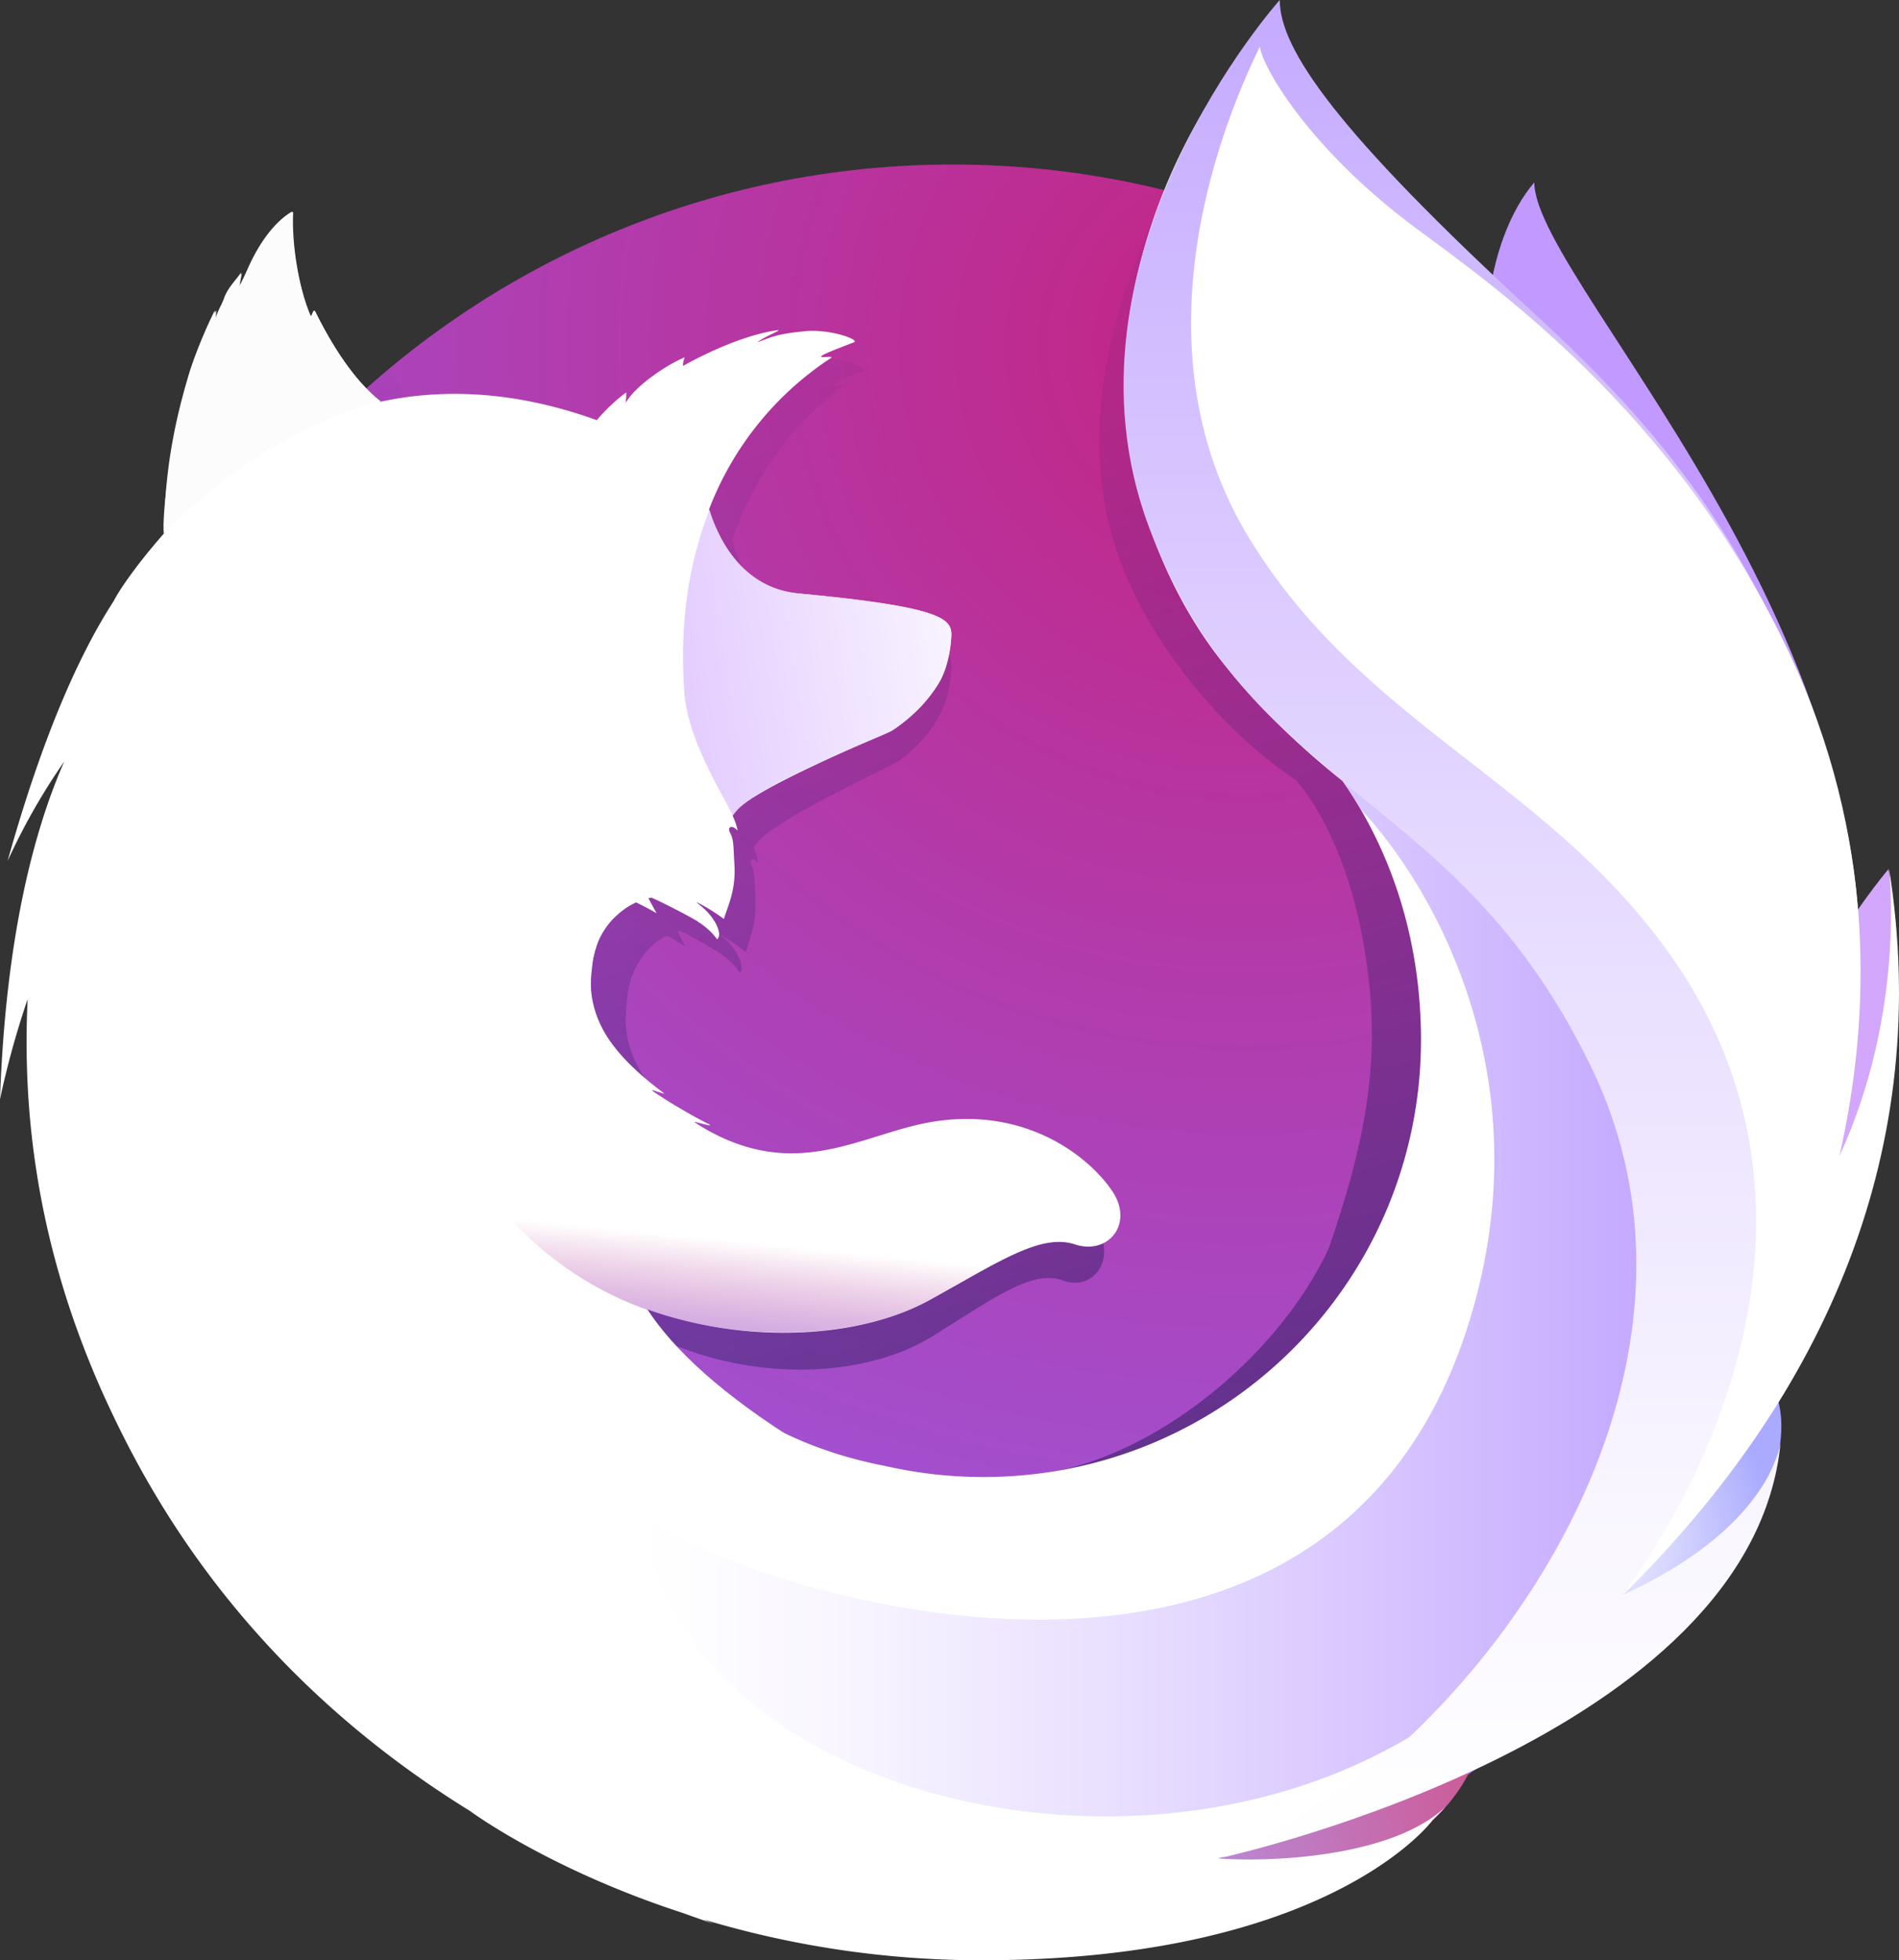 <svg xmlns="http://www.w3.org/2000/svg" xmlns:xlink="http://www.w3.org/1999/xlink" viewBox="0 0 931 960.92"><rect x="0" y="0" width="931" height="960.92" fill="#333333" stroke="none"/><defs><style>.cls-1{fill:#c199ff;}.cls-2{fill:url(#radial-gradient);}.cls-3{fill:url(#linear-gradient);}.cls-4{fill:url(#radial-gradient-2);}.cls-5{fill:#d2a7fc;}.cls-6{fill:url(#radial-gradient-3);}.cls-7{fill:#fff;}.cls-8{fill:url(#linear-gradient-2);}.cls-9{fill:url(#linear-gradient-3);}.cls-10{fill:#fcfcfc;}.cls-11{fill:url(#linear-gradient-4);}.cls-12{fill:url(#linear-gradient-5);}</style><radialGradient id="radial-gradient" cx="-7427.49" cy="3906.87" r="772.67" gradientTransform="matrix(1.23, 0, 0, -1.23, 9746.24, 4974.51)" gradientUnits="userSpaceOnUse"><stop offset="0" stop-color="#c42482"/><stop offset="1" stop-color="#8e6aff"/></radialGradient><linearGradient id="linear-gradient" x1="527.97" y1="-5267.68" x2="341.02" y2="-4656.14" gradientTransform="matrix(1, 0, 0, -1, 0, -4555.59)" gradientUnits="userSpaceOnUse"><stop offset="0" stop-color="#000c34" stop-opacity="0.4"/><stop offset="0.48" stop-color="#001251" stop-opacity="0.17"/><stop offset="1" stop-color="#001667" stop-opacity="0"/></linearGradient><radialGradient id="radial-gradient-2" cx="772.72" cy="753.73" r="96.86" gradientUnits="userSpaceOnUse"><stop offset="0" stop-color="#fff"/><stop offset="1" stop-color="#aaf"/></radialGradient><radialGradient id="radial-gradient-3" cx="-7886.01" cy="2300.3" r="399.36" gradientTransform="matrix(1.22, 0.12, 0.12, -1.22, 10326.95, 4586.42)" gradientUnits="userSpaceOnUse"><stop offset="0" stop-color="#f50021"/><stop offset="1" stop-color="#aaf"/></radialGradient><linearGradient id="linear-gradient-2" x1="731.37" y1="910.62" x2="731.37" gradientUnits="userSpaceOnUse"><stop offset="0" stop-color="#fff"/><stop offset="0.19" stop-color="#f9f6ff"/><stop offset="0.51" stop-color="#e7dcff"/><stop offset="0.92" stop-color="#cbb3ff"/><stop offset="1" stop-color="#c5aaff"/></linearGradient><linearGradient id="linear-gradient-3" x1="-8590.63" y1="2607.2" x2="-8312.94" y2="2677.98" gradientTransform="matrix(1.22, 0.12, 0.12, -1.22, 10326.95, 4586.42)" gradientUnits="userSpaceOnUse"><stop offset="0" stop-color="#d1aaff"/><stop offset="0.19" stop-color="#d6b3ff"/><stop offset="0.51" stop-color="#e4cdff"/><stop offset="0.92" stop-color="#faf6ff"/><stop offset="1" stop-color="#fff"/></linearGradient><linearGradient id="linear-gradient-4" x1="450.05" y1="-5510.38" x2="450.11" y2="-5437.35" gradientTransform="matrix(1, 0.1, 0.1, -1, 473.34, -4871.96)" gradientUnits="userSpaceOnUse"><stop offset="0" stop-color="#937fff" stop-opacity="0.81"/><stop offset="1" stop-color="#af0771" stop-opacity="0"/></linearGradient><linearGradient id="linear-gradient-5" x1="315.42" y1="636.6" x2="802.25" y2="636.6" xlink:href="#linear-gradient-2"/></defs><title>firefox_focus</title><g id="Layer_2" data-name="Layer 2"><g id="Layer_1-2" data-name="Layer 1"><path class="cls-1" d="M752.21,89.41c-23.39,27.23-34.28,88.51-10.56,150.64s60.06,48.63,82.71,112c29.9,83.59,16,195.88,16,195.88s36,104.11,61-6.48C956.8,333.72,752.21,140.56,752.21,89.41Z"/><path id="_Path_" data-name=" Path " class="cls-2" d="M466.86,951.77c239.48,0,433.49-195.05,433.49-435.56S706.34,80.65,467.09,80.65,33.84,275.7,33.84,516.21C33.37,757,227.61,951.77,466.86,951.77Z"/><path class="cls-3" d="M791.66,784.78a241.09,241.09,0,0,1-29.42,17.76,687.49,687.49,0,0,0,37.4-61.48c9.24-10.22,17.7-20.16,24.6-30.91,3.36-5.28,7.14-11.8,11.15-19.35,24.34-43.85,51.17-114.8,51.93-187.69v-.18c0-1.79,0-3.59,0-5.39a251.56,251.56,0,0,0-5.58-54.44c.2,1.4.37,2.79.54,4.19-.22-1.07-.4-2.16-.63-3.24.36,2,.64,3.91,1,5.84,5,42.2,1.43,83.37-16.29,113.72-.28.44-.57.86-.85,1.29,9.19-46.13,12.26-97.06,2-148,0,0-4.09-24.79-34.55-100C815.44,273.51,784.31,238,756.8,212.13c-24.11-29.83-46-49.85-58.08-62.56C673.51,123,662.94,103.12,658.6,90.14c-3.76-1.89-51.89-48.64-55.71-50.42-21,32.57-87.07,134.45-55.64,229.63,14.24,43.14,50.26,87.91,88,113,1.66,1.89,22.43,24.45,32.31,75.35,10.2,52.58,4.84,93.61-16.16,154.28-24.69,53.23-88,105.85-147.19,111.23-126.63,11.5-173-63.58-173-63.58,45.25,18.09,95.28,14.31,125.7-4.45,30.66-19,49.21-33,64.27-27.49,14.84,5.52,26.66-10.5,16.06-27.12a76.66,76.66,0,0,0-77.54-33.76c-30.7,5-58.81,29.3-99,5.76a83.52,83.52,0,0,1-7.55-4.94c-2.65-1.74,8.62,2.65,6,.67-7.83-4.25-21.68-13.52-25.27-16.81-.6-.55,6.07,2.13,5.47,1.58-37.61-31-32.91-51.89-31.73-65,.95-10.5,7.78-23.95,19.29-29.4,5.56,3,9,5.35,9,5.35s-2.37-4.84-3.65-7.4c.45-.2.88-.14,1.33-.33,4.55,2.2,14.63,7.91,19.93,11.39,6.91,4.87,9.11,9.21,9.11,9.21s1.82-1,.47-5.25c-.49-1.74-2.58-7.28-9.43-12.86l.43,0a79.29,79.29,0,0,1,11.59,8c1.93-7,5.4-14.33,4.63-27.43-.47-9.21-.25-11.59-1.87-15.15-1.45-3.05.81-4.25,3.34-1.07a32.06,32.06,0,0,0-2.16-7.23l0-.24c3.15-11,66.65-39.51,71.27-42.85a65.77,65.77,0,0,0,18.68-20.31c3.53-5.63,6.19-13.52,6.84-25.5.35-8.64-3.67-14.39-67.88-21.11-17.56-1.73-27.86-14.45-33.72-26.19-1.07-2.53-2.16-4.82-3.25-7.11a56.64,56.64,0,0,1-2.5-8.23c10.5-30.15,28.13-55.64,54.07-74.9,1.41-1.29-5.65.33-4.23-1,1.65-1.5,12.41-5.84,14.44-6.81,2.48-1.17-10.63-6.74-22.2-5.38-11.79,1.33-14.29,2.73-20.58,5.4,2.61-2.6,10.91-6,9-6-12.71,1.95-28.49,9.33-42,17.7a10.48,10.48,0,0,1,.82-4.25c-6.29,2.67-21.74,13.46-26.23,22.6a43.29,43.29,0,0,0,.26-5.27,82.5,82.5,0,0,0-12.89,13.49l-.24.21c-36.48-14.7-68.59-15.65-95.75-9.06-5.94-6-8.85-1.61-22.37-31.32-.92-1.79.71,1.77,0,0-2.22-5.76,1.36,7.69,0,0-22.74,17.94-52.66,38.27-67,52.63-.18.57,16.75-4.79,0,0-5.87,1.68-5.47,5.16-6.36,36.62-.21,2.39,0,5.06-.22,7.2C106,291,98.23,303.36,95.27,309.77c-14.84,25.57-31.18,65.42-47,128.46A326.52,326.52,0,0,1,73.44,389C60.26,422.48,47.53,475,45,556a472.27,472.27,0,0,1,12.24-49.47A461.94,461.94,0,0,0,91.15,702.83,479.06,479.06,0,0,0,141,796c80.6,84.8,194.28,137.59,320.16,137.59C592.56,933.58,710.56,876.09,791.66,784.78Z"/><path class="cls-4" d="M694.42,846.38c159-18.42,229.46-182.32,139-185.54C751.79,658.22,619.08,855.07,694.42,846.38Z"/><path class="cls-5" d="M844.91,627.35c109.43-63.68,80.9-201.25,80.9-201.25s-42.23,49.06-70.92,127.26C826.54,630.81,779.12,665.82,844.91,627.35Z"/><path class="cls-6" d="M497.52,927.77c152.56,48.68,283.68-71.5,202.86-111.64C626.9,779.94,425.11,904.75,497.52,927.77Z"/><path class="cls-7" d="M856.28,685.76c3.71-5.24,8.73-22,13.16-29.5,26.93-43.48,27.13-78.15,27.13-78.94,16.27-81.27,14.79-114.45,4.79-175.82-8.06-49.41-43.28-120.2-73.8-154.29-31.44-35.12-9.29-23.68-39.74-49.33-26.69-29.58-52.56-58.88-66.65-70.66C619.34,42.08,621.64,24,623.6,20.92c-.33.36-.82.9-1.44,1.6-1.21-4.81-2.06-8.85-2.06-8.85s-55.66,55.66-67.38,148.43c-7.65,60.57,15,123.7,47.85,164.06a372.42,372.42,0,0,0,57.62,56.64v0c24.8,35.62,38.46,79.58,38.46,126.86,0,118.4-96,214.38-214.5,214.38a215.28,215.28,0,0,1-48-5.39C378.27,708,346,679.78,329.9,660.64c-9.23-11-13.15-19-13.15-19,50.08,17.94,105.45,14.19,139.13-4.41C489.81,618.45,510.34,604.5,527,610c16.43,5.47,29.5-10.42,17.77-26.89-11.49-16.45-41.41-40-85.82-33.48-34,4.95-65.09,29.06-109.61,5.71a94.05,94.05,0,0,1-8.35-4.9c-2.93-1.73,9.54,2.63,6.63.67-8.66-4.22-24-13.41-28-16.67-.66-.54,6.72,2.11,6.05,1.56-41.62-30.71-36.42-51.46-35.12-64.47,1-10.41,8.61-23.75,21.35-29.16,6.15,3,10,5.31,10,5.31s-2.62-4.8-4-7.34c.5-.19,1-.14,1.46-.33,5,2.18,16.19,7.84,22.06,11.3,7.64,4.83,10.08,9.14,10.08,9.14s2-1,.52-5.2c-.54-1.73-2.86-7.22-10.43-12.76l.47,0a88.72,88.72,0,0,1,12.83,8c2.13-7,6-14.22,5.13-27.21-.52-9.13-.28-11.5-2.07-15-1.61-3,.9-4.21,3.69-1.06a29.33,29.33,0,0,0-2.39-7.17l0-.24c3.49-10.88,73.76-39.18,78.88-42.49a68.66,68.66,0,0,0,20.68-20.15c3.91-5.58,6.85-13.41,7.57-25.29.24-5.35-1.41-9.59-20-13.64-11.17-2.43-28.45-4.8-55.11-7.3-19.43-1.71-30.84-14.33-37.32-26-1.18-2.51-2.39-4.79-3.59-7.05a51.86,51.86,0,0,1-2.76-8.16,154.75,154.75,0,0,1,59.84-74.28c1.56-1.28-6.25.33-4.69-.95,1.82-1.49,13.73-5.79,16-6.76,2.75-1.16-11.76-6.68-24.57-5.34-13,1.32-15.81,2.71-22.78,5.36,2.89-2.58,12.08-6,9.92-5.93-14.06,1.93-31.54,9.26-46.48,17.55a9.45,9.45,0,0,1,.9-4.21c-7,2.65-24.06,13.35-29,22.41a38.56,38.56,0,0,0,.29-5.23,86.6,86.6,0,0,0-14.26,13.38l-.26.21c-40.38-14.57-75.91-15.52-106-9-6.58-5.92-17.15-14.87-32.12-44.33-1-1.77-1.56,3.67-2.34,1.91-5.82-13.49-9.33-35.59-8.75-50.83,0,0-12,5.48-22,28.38-1.85,4.12-3,6.39-4.22,8.66-.54.66,1.24-7.52,1-7.07-1.73,2.93-6.21,7-8.17,12.32-1.35,3.93-3.25,6.13-4.46,11l-.28.45c-.1-1.44.36-5.94,0-5a230.56,230.56,0,0,0-12,29.14c-5.36,17.62-11.6,41.61-12.59,72.82-.24,2.37,0,5-.24,7.15-12.7,14.5-21.35,26.77-24.62,33.13-16.41,25.36-34.5,64.89-52,127.41A311.66,311.66,0,0,1,31.49,373.3C16.91,406.49,2.82,458.6,0,538.85a428.23,428.23,0,0,1,13.55-49.06C11,543.31,17.26,609.65,51.09,684.51c20.09,44,66.33,133.44,179.31,203.22h0s38.44,28.61,104.51,50.06c4.88,1.77,9.83,3.52,14.88,5.21-1.58-.64-3.12-1.31-4.6-2a473.51,473.51,0,0,0,135.54,19.92c171.07.15,221.52-68.55,221.52-68.55l-.5.37q3.62-3.41,7-7.09c-27,25.49-88.59,27.18-111.62,25.34,39.28-11.54,65.13-21.29,115.4-40.54q8.82-3.27,18-7.46c.67-.29,1.34-.61,2-.91,1.22-.57,2.43-1.11,3.66-1.7a341,341,0,0,0,68.61-43c50.49-40.33,61.47-79.64,67.21-105.56-.8,2.48-3.3,8.28-5,12-13,27.81-41.84,44.88-73.15,59.52a672.83,672.83,0,0,0,41.39-61C845.46,712.28,848.65,696.42,856.28,685.76Z"/><path class="cls-8" d="M794.83,782.19c20.59-22.7,39.07-48.66,53.07-78.09,36-75.76,91.75-201.73,47.87-333.3C861.09,266.82,813.47,210,753,154.41,654.83,64.21,627.41,23.95,627.41,0c0,0-113.37,126.37-64.2,258.18s149.86,127,216.48,264.52C858.08,684.55,716.26,861.18,599,910.62c7.18-1.59,260.71-59,274-204C872.71,709.3,867,749.41,794.83,782.19Z"/><path class="cls-9" d="M466.39,311.88c.38-8.56-4.06-14.32-74.88-21-29.14-2.69-40.3-29.62-43.7-41-10.36,26.92-14.64,55.16-12.34,89.33,1.57,22.38,16.61,46.41,23.8,60.51,0,0,1.6-2.08,2.33-2.84,13.54-14.09,70.25-35.56,75.58-38.61C443,354.64,465.4,338.31,466.39,311.88Z"/><path class="cls-10" d="M154.6,152.8c-1-1.78-1.56,3.67-2.34,1.91-5.82-13.49-9.35-35.35-8.52-50.8,0,0-12,5.48-22,28.38-1.85,4.12-3,6.39-4.22,8.66-.54.66,1.24-7.52,1-7.07-1.73,2.93-6.21,7-8.15,12.08-1.61,4.14-3.27,6.36-4.5,11.5-.38,1.4.38-6.17.05-5.25C82.73,197,78.31,264.62,80.75,261.75c49.29-52.64,105.78-65.12,105.78-65.12-6-4.43-19.07-17.21-31.93-43.84Z"/><path class="cls-7" d="M341.64,703.21C273.55,674.14,196.14,633.13,199.06,540c4-122.67,114.4-98.43,114.4-98.43-4.17,1-15.31,8.95-19.26,17.4-4.17,10.57-11.79,34.45,11.28,59.47,36.22,39.25-74.41,93.12,96.35,194.89,4.31,2.34-40-1.4-60.19-10.11Z"/><path class="cls-11" d="M317.45,642.08c48.28,16.8,104.53,13.86,138.2-4.74,22.54-12.55,51.46-32.65,69.26-27.69-15.41-6.09-27.08-8.94-41.11-9.63-2.39,0-5.26-.05-7.86-.31a133,133,0,0,0-15.39.84c-8.69.8-18.33,6.28-27.08,5.4-.47,0,8.5-3.69,7.77-3.52-4.64,1-9.68,1.18-15,1.84-3.39.38-6.3.8-9.66.94C316,613.73,231,550.7,231,550.7c-7.23,24.36,32.39,72.56,86.44,91.38Z"/><path class="cls-7" d="M794.65,782.84C896.37,683,947.83,561.57,926.07,425.41c0,0,8.69,69.82-24.27,141.24,15.83-69.72,17.68-156.36-24.39-246.08C821.28,200.81,728.94,137.8,693.69,111.51c-53.41-39.83-75.55-80.39-76-88.76-16,32.69-64.22,144.72-5.19,241.21C667.86,354.35,755,381.18,816,464.1,928.36,616.85,794.65,782.84,794.65,782.84Z"/><path class="cls-12" d="M780.07,523c-35.55-73.44-79.92-105.47-121.89-140.18,4.88,6.84,6.09,9.25,8.79,13.67,36.94,39.37,91.41,135.4,51.86,256-74.44,226.92-372.2,120.07-403.42,90,12.63,131.33,232.45,194.18,375.58,109C772.44,774.4,838.33,643.33,780.07,523Z"/></g></g></svg>